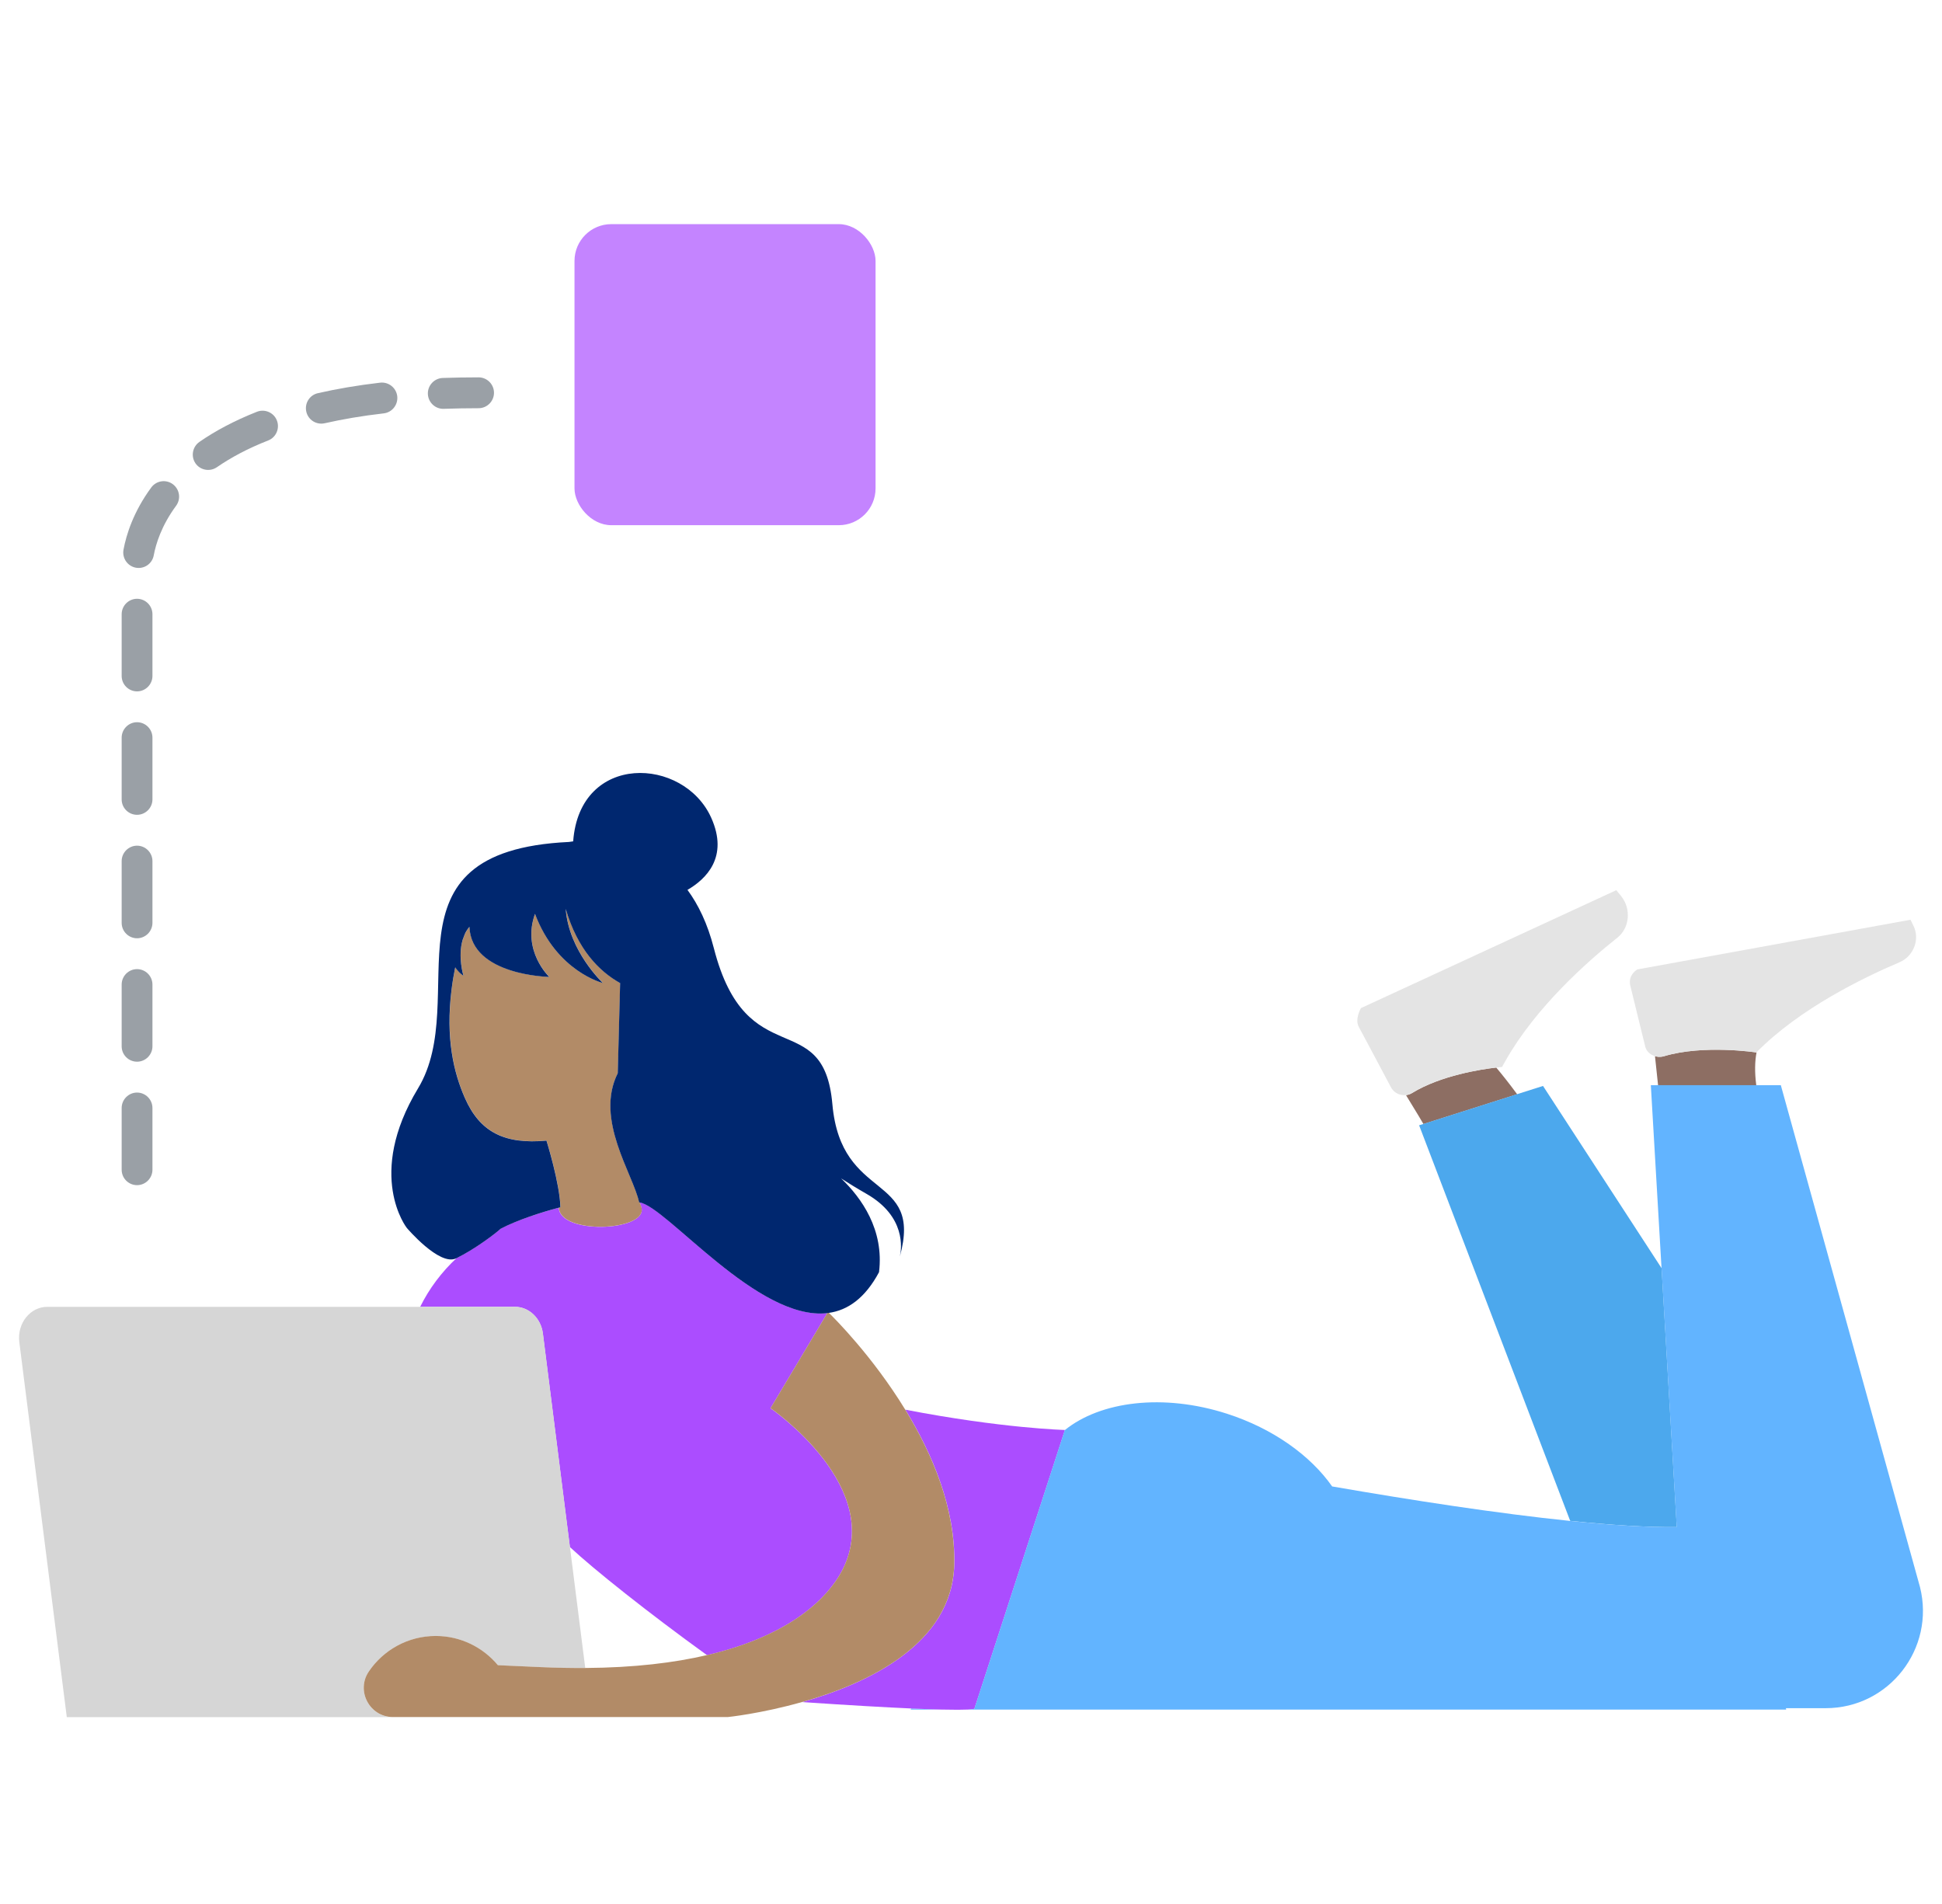 <svg width="102" height="100" viewBox="0 0 102 100" fill="none" xmlns="http://www.w3.org/2000/svg">
<g filter="url(#filter0_d_2982_11603)">
<path d="M78.587 55.298C77.803 55.387 75.672 55.712 74.165 56.639C74.068 56.7 73.959 56.733 73.849 56.749C74.132 57.223 74.46 57.738 74.763 58.264L79.686 56.7C79.286 56.157 78.918 55.691 78.587 55.298Z" fill="#8D6E63"/>
<path d="M88.07 79.433L87.273 65.838L81.044 56.263L79.682 56.696L74.759 58.261L74.536 58.329L82.471 79.105C84.605 79.328 86.525 79.45 88.07 79.433Z" fill="#4CA8ED"/>
<path d="M47.83 89.017H49.451C49.03 89.005 48.505 88.989 47.858 88.96L47.83 89.017Z" fill="#62B4FF"/>
<path d="M28.512 69.266L29.931 80.479C31.188 81.654 34.038 83.923 37.134 86.16C41.678 85.098 43.505 83.036 44.176 81.816C46.613 77.383 40.469 73.193 40.469 73.193L43.456 68.192C39.79 68.618 34.996 62.58 33.597 62.377C33.622 62.454 33.646 62.527 33.674 62.604C34.127 63.848 29.697 64.104 29.369 62.791C29.357 62.742 29.349 62.706 29.337 62.661C28.476 62.884 27.158 63.309 26.302 63.755C26.055 63.986 24.959 64.825 23.985 65.299C23.189 66.045 22.546 66.9 22.069 67.864H27.045C27.785 67.864 28.412 68.464 28.512 69.266Z" fill="#AB4DFF"/>
<path d="M51.189 88.944L55.931 74.34L55.935 74.332C55.935 74.332 52.652 74.251 47.551 73.266C48.97 75.584 50.195 78.457 50.122 81.403C50.017 85.589 45.562 87.651 42.135 88.624C44.697 88.798 46.541 88.9 47.858 88.96C48.505 88.989 49.031 89.009 49.451 89.017C50.158 89.033 50.587 89.029 50.837 89.017C51.286 88.997 51.189 88.944 51.189 88.944Z" fill="#AB4DFF"/>
<path d="M19.373 87.019C20.137 85.893 21.427 85.155 22.886 85.155C24.2 85.155 25.372 85.751 26.152 86.691C26.819 86.719 27.567 86.752 28.416 86.792C29.232 86.829 30.004 86.841 30.74 86.837L29.935 80.479L28.517 69.266C28.416 68.464 27.789 67.864 27.045 67.864H22.069H2.485C1.584 67.864 0.893 68.736 1.014 69.712L3.508 89.414H20.639C19.418 89.414 18.682 88.036 19.373 87.019Z" fill="#D6D6D6"/>
<path d="M50.118 81.403C50.191 78.457 48.966 75.584 47.547 73.266C45.825 70.454 43.828 68.464 43.529 68.176C43.505 68.18 43.48 68.184 43.456 68.188L40.469 73.189C40.469 73.189 46.613 77.379 44.176 81.812C43.505 83.036 41.674 85.094 37.134 86.156C35.42 86.557 33.315 86.817 30.74 86.833C30.004 86.837 29.232 86.825 28.416 86.788C27.567 86.748 26.815 86.715 26.152 86.687C25.372 85.751 24.2 85.151 22.886 85.151C21.427 85.151 20.137 85.889 19.373 87.015C18.682 88.032 19.414 89.41 20.642 89.41H26.528H27.134H31.067H38.226C38.226 89.41 39.976 89.232 42.13 88.62C45.558 87.655 50.017 85.589 50.118 81.403Z" fill="#B28B67"/>
<path d="M92.261 54.492L92.249 54.504C92.249 54.504 89.484 54.075 87.394 54.703C87.297 54.731 87.196 54.739 87.099 54.735C87.039 54.731 86.982 54.715 86.925 54.699C86.978 55.201 87.035 55.72 87.087 56.226H92.245C92.156 55.545 92.168 54.974 92.261 54.492Z" fill="#8D6E63"/>
<path d="M100.843 82.578L93.534 56.222H92.241H87.083H86.707L87.269 65.838L88.066 79.433C86.521 79.45 84.601 79.328 82.467 79.109C78.671 78.72 74.201 78.031 69.969 77.298C68.837 75.685 66.881 74.263 64.439 73.477C61.096 72.403 57.798 72.824 55.926 74.34L51.185 88.944C51.185 88.944 51.282 88.993 50.833 89.017H93.817L93.801 88.944H95.891C99.218 88.944 101.655 85.812 100.843 82.578Z" fill="#62B4FF"/>
<path d="M33.573 62.373C33.254 60.882 31.229 58.025 32.45 55.59L32.575 50.857C31.459 50.233 30.335 49.078 29.717 46.959C29.879 49.183 31.669 50.853 31.669 50.853C31.669 50.853 29.244 50.265 28.104 47.222C27.397 49.163 28.852 50.533 28.852 50.533C28.852 50.533 24.757 50.464 24.66 47.907C24.656 47.911 24.652 47.911 24.648 47.915C24.555 48.029 24.478 48.154 24.418 48.28C24.381 48.377 24.341 48.478 24.305 48.58C24.034 49.479 24.345 50.468 24.345 50.468C24.345 50.468 24.123 50.338 23.913 50.03C23.836 50.403 23.767 50.792 23.718 51.214C23.407 53.763 23.836 55.562 24.422 56.895C25.214 58.694 26.516 59.334 28.706 59.132C28.706 59.132 29.41 61.381 29.438 62.633C29.41 62.641 29.373 62.649 29.341 62.657C29.353 62.702 29.361 62.738 29.373 62.787C29.701 64.1 34.131 63.844 33.678 62.6C33.65 62.523 33.626 62.45 33.602 62.373C33.589 62.373 33.581 62.373 33.573 62.373Z" fill="#B28B67"/>
<path d="M29.337 62.661C29.369 62.653 29.406 62.645 29.434 62.637C29.406 61.385 28.703 59.136 28.703 59.136C26.508 59.338 25.21 58.698 24.418 56.899C23.832 55.566 23.399 53.766 23.715 51.218C23.767 50.796 23.832 50.407 23.909 50.034C24.119 50.346 24.341 50.472 24.341 50.472C24.341 50.472 24.034 49.483 24.301 48.584C24.337 48.478 24.377 48.381 24.414 48.284C24.474 48.154 24.551 48.032 24.644 47.919C24.648 47.915 24.652 47.911 24.656 47.903C24.656 47.907 24.656 47.907 24.656 47.911C24.753 50.468 28.848 50.537 28.848 50.537C28.848 50.537 27.397 49.167 28.1 47.226C29.24 50.265 31.665 50.857 31.665 50.857C31.665 50.857 29.875 49.187 29.713 46.963C30.331 49.082 31.455 50.237 32.571 50.861L32.446 55.594C31.225 58.029 33.25 60.886 33.569 62.377C33.577 62.377 33.585 62.382 33.593 62.382C34.996 62.584 39.79 68.618 43.452 68.196C43.477 68.192 43.501 68.188 43.525 68.184C44.523 68.046 45.437 67.414 46.169 66.045C46.444 63.816 45.247 62.142 44.18 61.121C44.54 61.352 44.976 61.624 45.514 61.932C47.591 63.123 47.357 64.813 47.264 65.218C48.485 60.797 44.176 62.402 43.719 57.219C43.258 52 39.216 55.736 37.494 49.029C37.163 47.737 36.678 46.74 36.108 45.966C37.086 45.398 38.282 44.244 37.357 42.181C35.914 38.964 30.449 38.737 30.105 43.417C29.964 43.433 29.879 43.449 29.879 43.449C19.668 43.932 24.814 51.663 21.956 56.392C19.195 60.963 21.366 63.719 21.366 63.719C21.366 63.719 23.08 65.741 23.957 65.319C23.965 65.315 23.973 65.311 23.981 65.307C24.951 64.833 26.047 63.998 26.297 63.763C27.158 63.309 28.476 62.884 29.337 62.661Z" fill="#00276F"/>
<path d="M7.198 61.474C7.643 61.474 8.007 61.109 8.007 60.663V57.422C8.007 56.976 7.643 56.611 7.198 56.611C6.754 56.611 6.39 56.976 6.39 57.422V60.663C6.39 61.113 6.754 61.474 7.198 61.474Z" fill="#9AA0A6"/>
<path d="M7.198 35.54C7.643 35.54 8.007 35.175 8.007 34.729V31.487C8.007 31.042 7.643 30.677 7.198 30.677C6.754 30.677 6.39 31.042 6.39 31.487V34.729C6.39 35.179 6.754 35.54 7.198 35.54Z" fill="#9AA0A6"/>
<path d="M11.39 23.768C12.114 23.269 12.999 22.787 14.086 22.362C14.502 22.2 14.705 21.726 14.543 21.312C14.381 20.895 13.908 20.692 13.496 20.854C12.308 21.324 11.309 21.859 10.477 22.435C10.109 22.69 10.016 23.192 10.266 23.561C10.517 23.926 11.022 24.019 11.39 23.768Z" fill="#9AA0A6"/>
<path d="M7.198 54.99C7.643 54.99 8.007 54.626 8.007 54.18V50.938C8.007 50.492 7.643 50.128 7.198 50.128C6.754 50.128 6.39 50.492 6.39 50.938V54.18C6.39 54.63 6.754 54.99 7.198 54.99Z" fill="#9AA0A6"/>
<path d="M23.31 20.7C23.896 20.68 24.503 20.668 25.137 20.668C25.582 20.668 25.946 20.303 25.946 19.857C25.946 19.412 25.582 19.047 25.137 19.047C24.486 19.047 23.86 19.059 23.254 19.079C22.809 19.096 22.457 19.473 22.473 19.918C22.49 20.364 22.861 20.716 23.31 20.7Z" fill="#9AA0A6"/>
<rect x="30.175" y="11" width="15.812" height="15.812" rx="1.931" fill="#C484FF"/>
<path d="M17.053 21.458C17.987 21.247 19.014 21.069 20.154 20.939C20.598 20.887 20.913 20.485 20.865 20.04C20.812 19.594 20.412 19.278 19.968 19.326C18.779 19.464 17.692 19.651 16.697 19.878C16.261 19.975 15.99 20.408 16.087 20.846C16.184 21.284 16.617 21.555 17.053 21.458Z" fill="#9AA0A6"/>
<path d="M7.134 29.044C7.574 29.125 7.995 28.837 8.075 28.395C8.189 27.788 8.484 26.831 9.248 25.794C9.514 25.433 9.438 24.927 9.078 24.659C8.718 24.392 8.213 24.469 7.946 24.829C7.016 26.094 6.636 27.293 6.487 28.096C6.406 28.541 6.697 28.963 7.134 29.044Z" fill="#9AA0A6"/>
<path d="M7.198 48.507C7.643 48.507 8.007 48.142 8.007 47.696V44.455C8.007 44.009 7.643 43.644 7.198 43.644C6.754 43.644 6.39 44.009 6.39 44.455V47.696C6.39 48.146 6.754 48.507 7.198 48.507Z" fill="#9AA0A6"/>
<path d="M7.198 42.023C7.643 42.023 8.007 41.658 8.007 41.213V37.971C8.007 37.525 7.643 37.16 7.198 37.16C6.754 37.16 6.39 37.525 6.39 37.971V41.213C6.39 41.663 6.754 42.023 7.198 42.023Z" fill="#9AA0A6"/>
<path d="M78.587 55.298C78.781 55.274 78.894 55.266 78.894 55.266C78.95 55.156 79.015 55.047 79.076 54.938C80.672 52.117 83.38 49.722 84.953 48.474C85.592 47.968 85.693 46.959 85.139 46.282L84.892 45.982L76.424 49.893L71.484 52.174C71.484 52.174 71.145 52.745 71.367 53.159C71.585 53.572 71.8 53.969 71.8 53.969L72.434 55.16L73.057 56.332C73.166 56.534 73.348 56.668 73.546 56.721C73.643 56.745 73.748 56.753 73.845 56.741C73.954 56.729 74.063 56.692 74.16 56.632C75.672 55.708 77.798 55.387 78.587 55.298Z" fill="#E4E4E4"/>
<path d="M87.395 54.703C89.484 54.078 92.249 54.504 92.249 54.504L92.261 54.492L92.265 54.488C94.521 52.198 97.88 50.569 99.76 49.771C100.499 49.459 100.855 48.58 100.503 47.854L100.346 47.534L91.283 49.183L85.996 50.144C85.996 50.144 85.491 50.431 85.628 50.995C85.766 51.562 86.412 54.192 86.412 54.192C86.477 54.451 86.679 54.626 86.922 54.694C86.978 54.711 87.035 54.727 87.096 54.731C87.197 54.743 87.298 54.731 87.395 54.703Z" fill="#E4E4E4"/>
</g>
<defs>
<filter id="filter0_d_2982_11603" x="0.228" y="11" width="101.545" height="79.959" filterUnits="userSpaceOnUse" color-interpolation-filters="sRGB">
<feFlood flood-opacity="0" result="BackgroundImageFix"/>
<feColorMatrix in="SourceAlpha" type="matrix" values="0 0 0 0 0 0 0 0 0 0 0 0 0 0 0 0 0 0 127 0" result="hardAlpha"/>
<feOffset dy="0.772"/>
<feGaussianBlur stdDeviation="0.386"/>
<feColorMatrix type="matrix" values="0 0 0 0 0 0 0 0 0 0 0 0 0 0 0 0 0 0 0.25 0"/>
<feBlend mode="normal" in2="BackgroundImageFix" result="effect1_dropShadow_2982_11603"/>
<feBlend mode="normal" in="SourceGraphic" in2="effect1_dropShadow_2982_11603" result="shape"/>
</filter>
</defs>
</svg>
